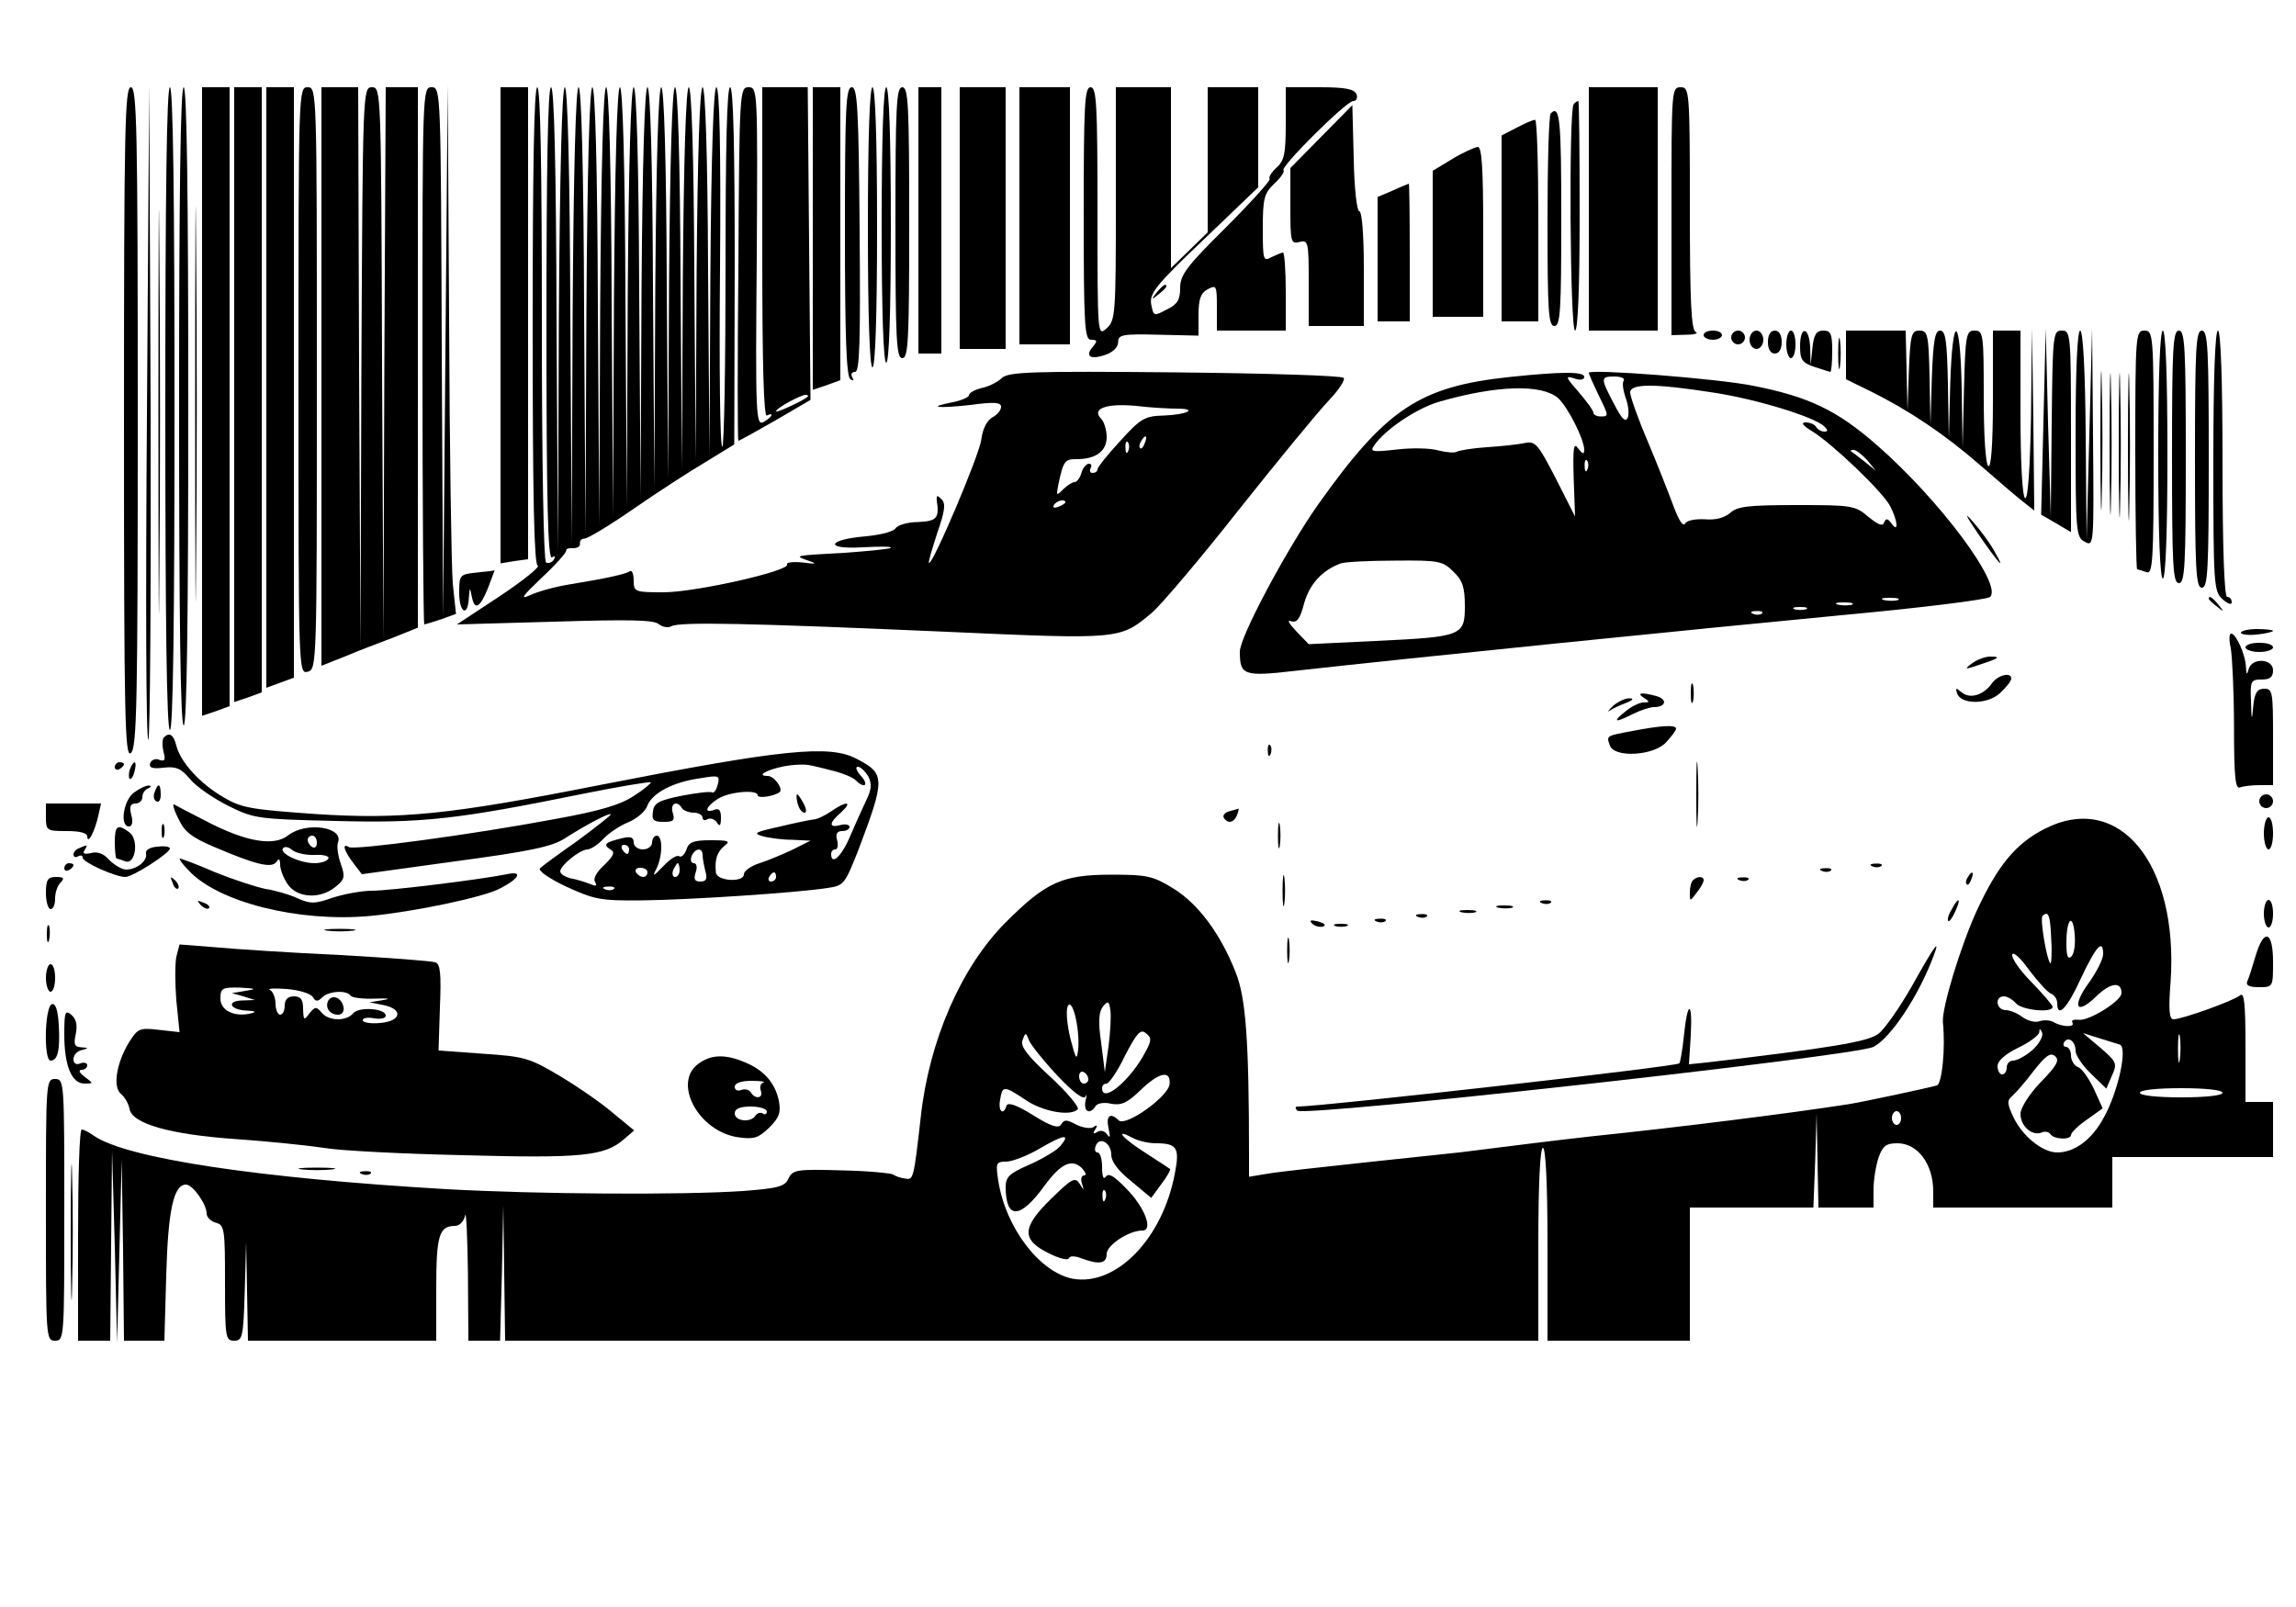 <?xml version="1.0" standalone="no"?>
<!DOCTYPE svg PUBLIC "-//W3C//DTD SVG 20010904//EN"
 "http://www.w3.org/TR/2001/REC-SVG-20010904/DTD/svg10.dtd">
<svg version="1.0" xmlns="http://www.w3.org/2000/svg"
 width="500pt" height="350pt" viewBox="0 0 500 350"
 preserveAspectRatio="xMidYMid meet">

<g transform="translate(0,350) scale(0.1,-0.1)"
fill="#000000" stroke="none">
<path d="M270 2579 c0 -649 2 -730 15 -719 13 11 15 105 15 731 0 632 -2 719
-15 719 -13 0 -15 -88 -15 -731z"/>
<path d="M320 2598 c-3 -394 -2 -714 3 -709 4 4 6 326 5 717 l-3 709 -5 -717z"/>
<path d="M345 2605 c0 -390 1 -552 2 -358 2 193 2 513 0 710 -1 197 -2 39 -2
-352z"/>
<path d="M360 2610 c0 -460 3 -700 10 -700 7 0 10 240 10 700 0 460 -3 700
-10 700 -7 0 -10 -240 -10 -700z"/>
<path d="M390 2615 c0 -457 3 -695 10 -695 7 0 10 238 10 695 0 457 -3 695
-10 695 -7 0 -10 -238 -10 -695z"/>
<path d="M425 2620 c0 -382 1 -539 2 -347 2 191 2 503 0 695 -1 191 -2 34 -2
-348z"/>
<path d="M440 2626 l0 -685 30 10 30 11 0 674 0 674 -30 0 -30 0 0 -684z"/>
<path d="M510 2641 l0 -670 30 10 30 11 0 659 0 659 -30 0 -30 0 0 -669z"/>
<path d="M580 2656 l0 -654 30 11 30 11 0 643 0 643 -30 0 -30 0 0 -654z"/>
<path d="M650 2671 c0 -634 0 -639 20 -634 20 5 20 14 20 639 0 627 0 634 -20
634 -20 0 -20 -7 -20 -639z"/>
<path d="M700 2680 l0 -630 53 21 c28 12 76 30 105 41 l52 21 0 588 0 589 -35
0 -35 0 -3 -602 -2 -603 -3 603 c-2 594 -2 602 -22 602 -20 0 -20 -8 -23 -612
l-2 -613 -3 613 -2 612 -40 0 -40 0 0 -630z"/>
<path d="M920 2725 c0 -322 2 -585 4 -585 1 0 18 5 36 11 l33 12 -7 66 c-3 36
-7 296 -8 576 l-3 510 -5 -580 -5 -580 -3 578 c-2 570 -2 577 -22 577 -20 0
-20 -7 -20 -585z"/>
<path d="M1090 2792 l0 -519 30 5 30 4 0 514 0 514 -30 0 -30 0 0 -518z"/>
<path d="M1160 2791 c0 -372 3 -520 11 -523 6 -2 -31 -32 -82 -66 l-94 -62
212 6 c162 5 216 4 227 -5 9 -7 21 -9 28 -5 17 10 167 7 599 -12 381 -17 378
-17 448 42 19 16 104 116 189 224 85 107 173 214 195 237 23 24 37 46 33 50
-4 5 -170 10 -367 12 -312 3 -362 1 -377 -12 -9 -9 -29 -19 -44 -22 -16 -4
-28 -11 -28 -16 0 -4 -16 -11 -35 -15 -58 -11 -34 -14 38 -6 52 7 67 6 67 -4
0 -8 -9 -18 -19 -23 -12 -7 -21 -25 -24 -48 -4 -34 -107 -276 -114 -269 -2 1
7 31 18 65 17 49 19 65 9 74 -9 9 -11 9 -10 -3 6 -39 0 -45 -41 -47 -23 0 -45
-7 -49 -14 -5 -7 -33 -14 -64 -17 -85 -7 -92 -29 -8 -24 37 2 65 2 62 -1 -3
-3 -48 -7 -100 -11 -113 -6 -111 -6 -80 -17 21 -7 18 -8 -13 -4 -20 2 -35 0
-33 -4 9 -14 -200 -61 -269 -61 -63 0 -65 1 -65 26 0 14 -4 23 -8 20 -11 -7
-54 -16 -127 -28 -33 -5 -73 -16 -90 -24 -24 -11 -18 -3 25 38 30 28 54 55 53
59 -1 3 5 6 15 5 9 0 16 4 15 10 -1 6 3 11 10 11 7 0 55 29 107 65 52 36 123
82 157 102 l62 38 1 389 c0 258 -3 389 -10 389 -7 0 -10 -131 -10 -389 0 -215
-3 -392 -7 -394 -5 -3 -7 172 -5 389 2 261 -1 394 -8 394 -6 0 -11 -140 -13
-402 l-2 -403 -3 403 c-1 257 -6 402 -12 402 -6 0 -11 -147 -13 -407 l-2 -408
-3 408 c-1 260 -6 407 -12 407 -6 0 -11 -151 -13 -417 l-2 -418 -3 418 c-1
267 -6 417 -12 417 -6 0 -11 -154 -13 -427 l-2 -428 -3 428 c-1 273 -6 427
-12 427 -6 0 -11 -157 -13 -437 l-2 -438 -3 438 c-1 280 -6 437 -12 437 -6 0
-11 -161 -13 -447 l-2 -448 -3 448 c-1 287 -6 447 -12 447 -6 0 -11 -164 -13
-457 l-2 -458 -3 458 c-1 293 -6 457 -12 457 -6 0 -11 -167 -13 -467 l-2 -468
-3 468 c-1 300 -6 467 -12 467 -6 0 -11 -171 -13 -477 l-2 -478 -3 478 c-1
306 -6 477 -12 477 -6 0 -11 -174 -13 -487 l-2 -488 -3 488 c-1 313 -6 487
-12 487 -6 0 -11 -177 -13 -497 l-2 -498 -3 498 c-1 320 -6 497 -12 497 -6 0
-11 -181 -13 -507 l-2 -508 -3 508 c-1 330 -5 507 -12 507 -7 0 -10 -179 -10
-516 0 -387 3 -513 12 -508 7 4 8 3 4 -5 -4 -6 -12 -9 -17 -6 -5 4 -9 214 -9
521 0 336 -3 514 -10 514 -7 0 -10 -180 -10 -519z m1403 -181 c47 0 23 -13
-28 -15 -42 -1 -51 -6 -96 -56 -27 -29 -49 -57 -49 -61 0 -5 -5 -8 -11 -8 -5
0 -7 5 -4 10 3 6 2 10 -4 10 -5 0 -13 -9 -16 -20 -3 -11 -10 -20 -15 -20 -5 0
-16 -7 -25 -16 -15 -15 -15 -14 -10 12 11 51 14 54 40 54 42 0 65 18 65 48 0
16 -6 34 -12 40 -22 22 11 34 76 28 32 -4 73 -6 89 -6z m-70 -75 c-3 -9 -8
-14 -10 -11 -3 3 -2 9 2 15 9 16 15 13 8 -4z m-36 -17 c-3 -8 -6 -5 -6 6 -1
11 2 17 5 13 3 -3 4 -12 1 -19z m-137 -112 c0 -2 -7 -7 -16 -10 -8 -3 -12 -2
-9 4 6 10 25 14 25 6z"/>
<path d="M1608 2925 c-2 -212 -2 -385 0 -385 2 0 38 20 80 44 l77 45 -3 340
-3 341 -49 0 -50 0 0 -361 c0 -237 3 -358 10 -354 6 3 10 4 10 1 0 -3 -8 -10
-17 -15 -17 -9 -18 11 -15 360 2 363 2 369 -18 369 -19 0 -20 -8 -22 -385z
m151 -289 c-10 -9 -69 -36 -69 -32 0 7 52 35 64 36 5 0 7 -2 5 -4z"/>
<path d="M1770 2981 l0 -330 30 10 30 11 0 319 0 319 -30 0 -30 0 0 -329z"/>
<path d="M1840 2996 c0 -227 3 -317 12 -322 7 -4 8 -3 4 4 -4 7 -1 12 6 12 10
0 12 60 10 310 -2 265 -5 310 -17 310 -13 0 -15 -44 -15 -314z"/>
<path d="M1890 3005 c0 -197 4 -305 10 -305 6 0 10 108 10 305 0 197 -4 305
-10 305 -6 0 -10 -108 -10 -305z"/>
<path d="M1920 3010 c0 -193 4 -300 10 -300 6 0 10 107 10 300 0 193 -4 300
-10 300 -6 0 -10 -107 -10 -300z"/>
<path d="M1950 3015 c0 -256 2 -295 15 -295 13 0 15 39 15 295 0 256 -2 295
-15 295 -13 0 -15 -39 -15 -295z"/>
<path d="M2000 3020 l0 -290 25 0 25 0 0 290 0 290 -25 0 -25 0 0 -290z"/>
<path d="M2090 3025 l0 -285 50 0 50 0 0 285 0 285 -50 0 -50 0 0 -285z"/>
<path d="M2220 3030 l0 -280 55 0 55 0 0 280 0 280 -55 0 -55 0 0 -280z"/>
<path d="M2360 3035 c0 -247 2 -275 16 -275 14 0 14 -3 4 -15 -18 -21 -6 -29
27 -18 17 6 28 17 28 28 0 16 9 18 88 16 l87 -2 0 45 c0 35 5 48 20 56 19 10
20 8 20 -40 l0 -50 75 0 75 0 0 85 c0 47 -3 85 -6 85 -3 0 -14 -5 -25 -10 -18
-10 -19 -7 -19 63 0 65 3 76 25 97 14 13 23 26 20 29 -8 7 137 151 152 151 7
0 10 7 7 15 -5 11 -24 15 -80 15 l-74 0 0 -78 c0 -66 -3 -82 -20 -97 -11 -10
-18 -21 -15 -25 2 -3 -41 -51 -96 -106 -85 -84 -99 -103 -99 -131 0 -26 -6
-36 -29 -47 -28 -15 -29 -15 -34 11 -4 24 9 41 114 141 l119 114 0 109 0 109
-55 0 -55 0 0 -158 0 -158 -40 -39 -40 -39 0 197 0 197 -60 0 -60 0 0 -253 c0
-241 -1 -255 -20 -272 -20 -18 -20 -17 -20 253 0 235 -2 272 -15 272 -13 0
-15 -37 -15 -275z"/>
<path d="M3460 3045 l0 -265 75 0 75 0 0 265 0 265 -75 0 -75 0 0 -265z"/>
<path d="M3640 3040 l0 -270 33 1 c17 0 26 3 20 6 -10 3 -13 67 -13 269 0 257
-1 264 -20 264 -20 0 -20 -7 -20 -270z"/>
<path d="M3427 3273 c-11 -11 -8 -493 3 -493 6 0 10 90 10 250 0 138 -1 250
-3 250 -2 0 -7 -3 -10 -7z"/>
<path d="M2878 3203 l-68 -69 0 -83 c0 -78 1 -83 20 -78 19 5 20 0 20 -89 l0
-94 60 0 60 0 0 125 c0 74 -4 125 -10 125 -5 0 -11 50 -12 115 l-3 116 -67
-68z"/>
<path d="M3377 3253 c-4 -3 -7 -109 -7 -235 0 -196 2 -228 15 -228 13 0 15 33
15 235 0 215 -3 248 -23 228z"/>
<path d="M3303 3222 l-33 -17 0 -202 0 -203 40 0 40 0 0 220 c0 121 -3 220 -7
219 -5 0 -23 -8 -40 -17z"/>
<path d="M3163 3154 l-43 -26 0 -159 0 -159 55 0 55 0 0 185 c0 142 -3 185
-12 185 -7 -1 -32 -12 -55 -26z"/>
<path d="M3033 3085 l-33 -14 0 -136 0 -135 35 0 35 0 0 150 c0 83 -1 150 -2
150 -2 -1 -18 -7 -35 -15z"/>
<path d="M2519 2863 c-13 -16 -12 -17 4 -4 9 7 17 15 17 17 0 8 -8 3 -21 -13z"/>
<path d="M3710 2770 c0 -5 9 -10 20 -10 11 0 20 5 20 10 0 6 -9 10 -20 10 -11
0 -20 -4 -20 -10z"/>
<path d="M3770 2765 c0 -8 7 -15 15 -15 8 0 15 7 15 15 0 8 -7 15 -15 15 -8 0
-15 -7 -15 -15z"/>
<path d="M3810 2760 c0 -11 7 -20 15 -20 8 0 15 9 15 20 0 11 -7 20 -15 20 -8
0 -15 -9 -15 -20z"/>
<path d="M3850 2755 c0 -16 6 -25 15 -25 9 0 15 9 15 25 0 16 -6 25 -15 25 -9
0 -15 -9 -15 -25z"/>
<path d="M3890 2750 c0 -16 5 -30 10 -30 6 0 10 14 10 30 0 17 -4 30 -10 30
-5 0 -10 -13 -10 -30z"/>
<path d="M3920 2746 c0 -29 4 -36 31 -45 18 -6 34 -11 35 -11 2 0 4 20 4 45 0
38 -3 45 -19 45 -15 0 -21 -8 -24 -37 l-4 -38 -1 38 c-2 46 -22 49 -22 3z"/>
<path d="M4003 2730 c0 -30 2 -43 4 -27 2 15 2 39 0 55 -2 15 -4 2 -4 -28z"/>
<path d="M4020 2727 l0 -53 53 -26 c83 -41 161 -93 239 -161 39 -34 81 -70 94
-80 l24 -19 -2 199 -3 198 -2 -188 c-2 -119 -7 -186 -13 -182 -6 4 -10 79 -10
186 l0 179 -30 0 -30 0 0 -151 c0 -97 -4 -148 -10 -144 -6 4 -10 65 -10 151 0
137 -1 144 -20 144 -18 0 -20 -8 -23 -127 l-3 -128 -2 128 c-3 162 -20 169
-25 10 l-3 -118 -2 118 c-2 95 -5 117 -17 117 -11 0 -15 -21 -18 -102 l-3
-103 -2 103 c-2 94 -4 102 -22 102 -17 0 -20 -8 -23 -87 l-3 -88 -2 88 -2 87
-65 0 -65 0 0 -53z"/>
<path d="M4450 2582 l-5 -203 33 -19 32 -19 0 219 c0 213 -1 220 -20 220 -19
0 -20 -7 -22 -202 l-2 -203 -6 205 -5 205 -5 -203z"/>
<path d="M4520 2555 c0 -214 1 -225 20 -235 20 -11 20 -8 18 227 l-2 238 -6
-230 -6 -230 -2 228 c-1 143 -6 227 -12 227 -6 0 -10 -82 -10 -225z"/>
<path d="M4574 2540 c0 -135 2 -190 3 -122 2 67 2 177 0 245 -1 67 -3 12 -3
-123z"/>
<path d="M4594 2535 c0 -137 2 -195 3 -128 2 67 2 179 0 250 -1 70 -3 16 -3
-122z"/>
<path d="M4614 2530 c0 -140 2 -198 3 -127 2 70 2 184 0 255 -1 70 -3 12 -3
-128z"/>
<path d="M4634 2525 c0 -143 2 -200 3 -127 2 73 2 190 0 260 -1 70 -3 10 -3
-133z"/>
<path d="M4650 2520 c0 -143 2 -260 4 -260 2 0 11 -3 20 -6 14 -6 16 21 16
260 0 259 -1 266 -20 266 -19 0 -20 -7 -20 -260z"/>
<path d="M4700 2510 c0 -173 4 -270 10 -270 6 0 10 97 10 270 0 173 -4 270
-10 270 -6 0 -10 -97 -10 -270z"/>
<path d="M4730 2505 c0 -238 2 -275 15 -275 13 0 15 37 15 275 0 238 -2 275
-15 275 -13 0 -15 -37 -15 -275z"/>
<path d="M4780 2500 c0 -242 2 -280 15 -280 13 0 15 38 15 280 0 242 -2 280
-15 280 -13 0 -15 -38 -15 -280z"/>
<path d="M4820 2497 c0 -271 1 -285 20 -302 11 -10 20 -13 20 -7 0 7 -4 12
-10 12 -6 0 -10 103 -10 290 0 187 -4 290 -10 290 -6 0 -10 -101 -10 -283z"/>
<path d="M3288 2679 c-197 -21 -269 -69 -417 -277 -69 -98 -171 -289 -171
-321 0 -52 8 -55 121 -42 230 26 893 93 1188 121 173 16 319 34 325 40 27 27
-109 210 -246 330 -88 77 -149 106 -271 130 -81 16 -357 37 -357 28 0 -3 9
-23 20 -46 24 -49 24 -49 5 -49 -8 0 -15 4 -15 8 0 5 -15 25 -32 45 -29 33
-30 36 -10 30 13 -5 22 -3 22 3 0 12 -47 12 -162 0z m248 -8 c-4 -5 -1 -22 4
-37 6 -15 8 -35 5 -43 -5 -12 -13 -4 -30 29 -30 57 -30 60 1 60 14 0 23 -4 20
-9z m-143 -38 c21 -19 56 -88 57 -112 0 -11 -3 -11 -13 2 -10 15 -12 3 -10
-65 l3 -83 -42 83 c-39 76 -45 82 -68 77 -14 -3 -51 -7 -82 -9 -31 -2 -61 -7
-66 -10 -5 -3 -23 -1 -40 3 -16 5 -57 6 -90 2 -53 -6 -59 -5 -50 8 22 34 93
82 142 96 125 36 223 39 259 8z m338 12 c93 -14 221 -53 242 -74 8 -8 8 -11 0
-11 -7 0 -15 5 -18 10 -3 6 -14 10 -23 10 -11 0 -6 -7 14 -19 45 -28 153 -131
170 -163 17 -32 19 -61 3 -38 -8 11 -12 12 -16 2 -3 -9 -13 -5 -35 13 -28 24
-36 25 -155 25 -106 0 -130 -3 -145 -17 -13 -11 -32 -16 -55 -14 -20 1 -39 -2
-43 -9 -5 -8 -14 7 -25 36 -10 27 -35 91 -56 141 -22 51 -39 100 -39 108 0 20
53 20 181 0z m335 -147 l19 -23 -25 20 c-14 11 -27 21 -29 22 -2 2 0 3 6 3 5
0 18 -10 29 -22z m-609 -20 c-3 -8 -6 -5 -6 6 -1 11 2 17 5 13 3 -3 4 -12 1
-19z m-292 -223 c20 -19 25 -34 25 -75 0 -65 -6 -67 -195 -76 l-145 -7 -27 28
c-16 17 -21 26 -12 22 13 -4 20 4 29 39 12 42 39 72 80 87 8 3 61 6 118 6 96
1 104 -1 127 -24z m968 -62 c-7 -2 -21 -2 -30 0 -10 3 -4 5 12 5 17 0 24 -2
18 -5z m-100 -10 c-7 -2 -21 -2 -30 0 -10 3 -4 5 12 5 17 0 24 -2 18 -5z
m-100 -10 c-7 -2 -19 -2 -25 0 -7 3 -2 5 12 5 14 0 19 -2 13 -5z m-96 -9 c-3
-3 -12 -4 -19 -1 -8 3 -5 6 6 6 11 1 17 -2 13 -5z"/>
<path d="M4306 2340 c46 -67 64 -87 38 -42 -10 19 -32 48 -47 65 -20 23 -18
17 9 -23z"/>
<path d="M1038 2253 c-37 -4 -38 -5 -38 -44 0 -44 19 -54 21 -11 2 23 2 24 6
5 6 -34 18 -28 36 17 8 22 15 39 14 38 -1 -1 -19 -3 -39 -5z"/>
<path d="M4810 2196 c0 -2 8 -10 18 -17 15 -13 16 -12 3 4 -13 16 -21 21 -21
13z"/>
<path d="M4880 2122 c0 -4 16 -6 35 -4 19 2 35 6 35 8 0 2 -16 4 -35 4 -19 0
-35 -4 -35 -8z"/>
<path d="M4858 2088 c3 -18 7 -95 7 -171 0 -110 3 -136 13 -132 8 3 27 5 43 5
l29 0 0 105 c0 97 -1 105 -19 105 -15 0 -21 -8 -24 -37 -3 -35 -4 -34 -5 10
-2 44 0 47 23 47 18 0 25 5 25 20 0 26 -46 28 -53 3 -4 -14 -5 -13 -6 4 -1 28
-22 73 -32 73 -5 0 -5 -15 -1 -32z"/>
<path d="M4890 2090 c0 -5 14 -10 30 -10 17 0 30 5 30 10 0 6 -13 10 -30 10
-16 0 -30 -4 -30 -10z"/>
<path d="M4294 2055 c-17 -13 -16 -14 16 -3 43 14 49 18 24 18 -11 0 -29 -7
-40 -15z"/>
<path d="M4338 2012 c-18 -26 -48 -35 -66 -20 -13 11 -14 10 -10 -2 8 -25 67
-25 94 1 13 12 24 26 24 31 0 15 -29 8 -42 -10z"/>
<path d="M3682 1990 c0 -19 2 -27 5 -17 2 9 2 25 0 35 -3 9 -5 1 -5 -18z"/>
<path d="M3580 1980 c13 -8 13 -10 -1 -10 -9 0 -27 -9 -40 -20 -29 -23 -22
-25 17 -5 16 8 37 15 46 15 26 0 30 17 5 24 -33 9 -44 7 -27 -4z"/>
<path d="M3513 1963 c-10 -10 -14 -15 -8 -11 6 4 22 12 36 17 15 6 18 10 8 10
-9 1 -25 -7 -36 -16z"/>
<path d="M3555 1908 c-58 -11 -57 -10 -49 -32 10 -27 95 -22 122 7 12 13 22
26 22 30 0 9 -32 7 -95 -5z"/>
<path d="M357 1894 c-4 -4 -4 -18 -1 -31 5 -18 3 -22 -9 -18 -8 4 -17 0 -20
-7 -3 -10 4 -13 29 -10 27 3 38 -1 58 -25 13 -16 51 -42 83 -58 56 -28 65 -29
233 -33 190 -5 263 3 539 59 79 16 146 27 148 25 2 -1 -14 -15 -36 -29 -30
-20 -74 -33 -173 -51 -182 -34 -436 -68 -448 -61 -16 10 -11 -8 9 -34 l19 -25
203 28 c164 22 211 32 239 50 45 29 100 58 100 52 0 -2 -33 -28 -72 -57 -40
-28 -77 -55 -82 -60 -5 -5 19 -22 57 -40 61 -28 75 -31 164 -30 104 1 343 17
405 27 36 5 38 9 67 82 59 156 59 167 -3 199 -59 32 -163 21 -561 -57 -324
-64 -432 -75 -617 -63 -141 10 -162 13 -202 37 -50 29 -93 76 -102 112 -6 24
-15 30 -27 18z m1462 -74 c18 -5 38 -13 44 -19 20 -20 30 -11 12 9 -10 11 -13
20 -7 20 6 0 16 -10 23 -21 8 -17 7 -28 -5 -53 -8 -17 -24 -52 -35 -78 -18
-43 -41 -64 -41 -38 0 6 4 10 9 10 5 0 7 9 4 20 -4 14 0 20 11 20 9 0 16 4 16
9 0 5 -9 7 -20 4 -26 -7 -25 5 2 28 26 24 11 25 -22 2 -13 -9 -31 -18 -40 -18
-8 -1 -42 -8 -75 -16 -50 -11 -56 -14 -35 -20 14 -4 43 -8 65 -8 l40 -2 -38
-19 c-21 -10 -54 -24 -73 -30 -19 -6 -34 -17 -34 -24 0 -19 -60 -15 -61 4 -3
29 3 45 19 58 13 10 9 12 -30 12 -38 0 -48 -4 -53 -20 -4 -11 -11 -18 -16 -15
-5 4 -21 -7 -35 -22 -21 -22 -24 -23 -15 -6 14 27 15 73 1 73 -5 0 -10 -7 -10
-15 0 -8 -9 -15 -20 -15 -11 0 -20 7 -20 15 0 12 -7 14 -27 9 -36 -9 -40 -13
-24 -24 11 -6 8 -13 -13 -34 -17 -15 -25 -30 -20 -37 5 -9 2 -10 -12 -4 -10 4
-29 10 -41 12 -13 3 -23 10 -23 15 0 13 42 47 59 48 7 0 23 10 35 23 11 12 36
29 54 36 19 8 38 24 42 37 11 27 56 51 115 59 41 7 43 6 38 -14 -3 -11 -8 -19
-12 -17 -4 3 -34 -1 -66 -7 -50 -10 -61 -16 -63 -34 -3 -19 1 -23 23 -23 22 0
25 3 20 20 -6 20 9 28 20 10 3 -5 15 -10 26 -10 10 0 19 -5 19 -11 0 -5 5 -7
11 -3 6 3 15 0 20 -7 6 -10 9 -8 9 10 0 16 -4 22 -15 17 -23 -8 -18 7 8 24 25
16 87 21 87 8 0 -8 37 -2 48 7 8 7 -12 35 -26 35 -26 0 -4 13 35 21 21 4 47 5
58 2 11 -2 35 -8 54 -13z m-449 -170 c0 -5 -2 -10 -4 -10 -3 0 -8 5 -11 10 -3
6 -1 10 4 10 6 0 11 -4 11 -10z m160 -12 c0 -7 3 -23 6 -35 5 -17 2 -23 -11
-23 -12 0 -15 5 -10 20 4 11 2 20 -4 20 -6 0 -8 7 -5 15 7 18 24 20 24 3z
m-50 -33 c0 -8 -4 -15 -10 -15 -5 0 -7 7 -4 15 4 8 8 15 10 15 2 0 4 -7 4 -15z
m-70 -5 c0 -5 -4 -10 -9 -10 -6 0 -13 5 -16 10 -3 6 1 10 9 10 9 0 16 -4 16
-10z m280 -10 c0 -5 -5 -10 -11 -10 -5 0 -7 5 -4 10 3 6 8 10 11 10 2 0 4 -4
4 -10z m-353 -26 c-3 -3 -12 -4 -19 -1 -8 3 -5 6 6 6 11 1 17 -2 13 -5z"/>
<path d="M1737 1750 c3 -11 9 -20 15 -20 5 0 4 9 -2 20 -6 11 -12 20 -14 20
-2 0 -2 -9 1 -20z"/>
<path d="M2761 1864 c0 -11 3 -14 6 -6 3 7 2 16 -1 19 -3 4 -6 -2 -5 -13z"/>
<path d="M3694 1770 c0 -63 1 -89 3 -57 2 31 2 83 0 115 -2 31 -3 5 -3 -58z"/>
<path d="M250 1829 c0 -5 5 -7 10 -4 6 3 10 8 10 11 0 2 -4 4 -10 4 -5 0 -10
-5 -10 -11z"/>
<path d="M283 1825 c-3 -9 -3 -18 -1 -21 3 -3 8 4 11 16 6 23 -1 27 -10 5z"/>
<path d="M292 1774 c-23 -16 -32 -74 -11 -74 7 0 9 10 5 25 -5 18 -2 25 9 25
8 0 15 6 15 14 0 8 6 17 13 19 6 3 7 6 2 6 -6 1 -21 -6 -33 -15z"/>
<path d="M337 1775 c-4 -8 -2 -17 3 -20 6 -4 10 3 10 14 0 25 -6 27 -13 6z"/>
<path d="M4920 1755 c0 -8 7 -15 15 -15 8 0 15 7 15 15 0 8 -7 15 -15 15 -8 0
-15 -7 -15 -15z"/>
<path d="M100 1720 c0 -29 2 -30 45 -30 29 0 45 -4 45 -12 1 -18 16 10 24 45
l6 27 -60 0 -60 0 0 -30z"/>
<path d="M389 1716 c12 -27 29 -40 76 -60 91 -39 127 -48 137 -33 5 8 8 7 8
-6 0 -10 7 -29 16 -42 20 -31 71 -34 104 -7 21 17 22 22 12 51 -6 17 -9 38 -6
46 13 34 -69 46 -108 16 -31 -25 -92 -15 -180 31 -35 18 -66 34 -69 36 -4 2 0
-13 10 -32z m301 -52 c0 -8 -4 -12 -10 -9 -5 3 -10 10 -10 16 0 5 5 9 10 9 6
0 10 -7 10 -16z m-4 -26 c20 1 32 -3 29 -8 -3 -6 -17 -10 -30 -10 -32 0 -76
21 -69 32 3 5 12 4 20 -3 8 -7 31 -12 50 -11z"/>
<path d="M2677 1733 c-9 -2 -15 -9 -12 -14 9 -14 22 -11 29 6 3 8 4 14 3 14
-1 -1 -10 -3 -20 -6z"/>
<path d="M2783 1680 c0 -25 2 -35 4 -22 2 12 2 32 0 45 -2 12 -4 2 -4 -23z"/>
<path d="M4453 1695 c-63 -32 -102 -79 -148 -178 -36 -79 -76 -211 -74 -243 6
-57 -2 -135 -13 -138 -21 -6 -161 -36 -193 -41 -129 -20 -367 -50 -560 -70
-64 -7 -217 -26 -255 -31 -19 -3 -119 -13 -221 -24 -102 -11 -204 -22 -227
-26 l-42 -7 0 44 c0 254 -7 346 -29 401 -33 84 -81 149 -136 183 -44 27 -56
30 -134 30 -108 0 -143 -16 -231 -104 -97 -97 -167 -258 -185 -425 -15 -133
-16 -136 -33 -133 -9 1 -22 5 -27 9 -6 3 -57 8 -114 9 -97 3 -105 1 -114 -18
-8 -17 -21 -21 -99 -27 -136 -9 -445 -7 -645 4 -411 24 -696 67 -768 116 -11
8 -23 14 -27 14 -5 0 -8 -103 -8 -230 l0 -230 35 0 35 0 2 208 2 207 6 -210 5
-210 5 200 5 200 3 -197 2 -198 44 0 44 0 4 143 c4 141 16 197 43 197 15 0 45
-43 45 -63 0 -8 9 -17 20 -20 19 -5 20 -14 20 -131 0 -119 1 -126 20 -126 18
0 20 8 23 108 l3 107 2 -107 2 -108 205 0 205 0 0 113 c0 116 6 137 41 137 10
0 19 10 22 23 2 12 5 -44 6 -125 l1 -148 35 0 34 0 4 148 3 147 2 -147 2 -148
1125 0 1125 0 0 210 c0 133 4 210 10 210 6 0 10 -77 10 -210 l0 -210 155 0
155 0 0 145 0 145 135 0 134 0 4 103 3 102 2 -102 2 -103 60 0 60 0 0 39 c0
21 5 52 11 70 9 25 16 31 41 31 44 0 78 -45 78 -105 l0 -35 195 0 195 0 0 55
0 55 175 0 175 0 0 60 0 60 -30 0 -30 0 0 121 c0 96 -3 119 -12 111 -15 -12
-126 -52 -145 -52 -9 0 -11 21 -6 83 17 256 -112 414 -274 332z m14 -242 c2
-31 0 -54 -2 -51 -8 8 -23 97 -17 103 13 13 17 1 19 -52z m44 -36 c-8 -8 -11
1 -11 29 0 53 14 67 18 19 2 -21 -1 -42 -7 -48z m69 5 c0 -11 -14 -38 -30 -61
-39 -53 -29 -74 15 -31 31 30 55 33 55 7 0 -17 -72 -62 -94 -58 -10 1 -16 -1
-13 -6 7 -11 -23 -10 -41 1 -7 4 -20 5 -30 2 -10 -4 -27 1 -38 9 -10 8 -27 15
-36 15 -21 0 -25 30 -4 30 7 0 19 -7 26 -15 12 -15 80 -22 80 -8 0 4 -21 28
-46 54 -26 26 -44 53 -42 60 2 7 18 -7 37 -34 19 -25 40 -48 47 -51 8 -3 14
-12 14 -21 0 -34 22 -11 52 55 33 70 48 86 48 52z m-2232 -207 c-3 -26 -5 -23
-17 23 -7 29 -10 60 -6 70 10 22 27 -49 23 -93z m66 6 l-8 -56 -8 64 c-7 47
-5 67 4 79 11 13 13 12 16 -8 2 -13 0 -49 -4 -79z m81 -11 c-32 -62 -95 -115
-95 -80 0 6 4 10 10 10 5 0 24 27 40 61 26 50 34 58 45 49 13 -10 13 -16 0
-40z m1931 3 c-15 -13 -34 -23 -42 -23 -8 0 -14 -7 -14 -15 0 -8 -4 -15 -10
-15 -5 0 -10 8 -10 18 0 11 16 26 45 40 25 12 45 27 46 34 0 9 2 8 6 -1 3 -8
-6 -24 -21 -38z m321 -20 c-2 -16 -4 -5 -4 22 0 28 2 40 4 28 2 -13 2 -35 0
-50z m-2444 -36 c36 -38 57 -53 61 -45 3 7 3 3 0 -9 -5 -24 9 -32 22 -12 3 6
19 9 34 5 22 -4 35 2 63 29 41 40 67 45 64 14 -2 -27 -96 -94 -111 -79 -18 18
-28 10 -22 -17 4 -19 4 -23 -3 -14 -5 8 -14 10 -21 6 -9 -6 -11 -4 -5 5 6 9 4
11 -4 5 -7 -4 -24 -1 -38 6 -20 11 -26 11 -32 0 -6 -9 -21 -5 -61 20 -35 22
-55 29 -58 21 -7 -23 -19 -12 -14 13 5 31 8 31 56 -1 37 -25 97 -36 113 -20 4
4 -22 36 -60 71 -51 47 -66 67 -60 80 6 17 7 17 14 -1 4 -10 32 -45 62 -77z
m2313 68 c18 -5 -3 -102 -34 -158 -26 -49 -64 -77 -102 -77 -32 0 -75 35 -95
76 -14 30 -15 37 -3 47 8 7 29 31 47 55 26 33 36 40 46 32 11 -9 4 -21 -31
-57 -25 -26 -44 -56 -44 -69 0 -26 24 -48 45 -41 8 4 17 2 20 -3 8 -12 45 -13
45 -2 0 5 15 20 34 33 l35 25 -19 42 c-11 23 -26 45 -35 48 -8 3 -15 15 -15
25 0 10 -5 19 -11 19 -5 0 -7 5 -4 10 9 14 25 2 25 -19 0 -9 15 -32 33 -49
l34 -33 12 28 c12 26 11 30 -25 61 l-38 32 35 -11 c19 -6 39 -12 45 -14z
m-2246 -76 c0 -5 -4 -9 -10 -9 -5 0 -10 7 -10 16 0 8 5 12 10 9 6 -3 10 -10
10 -16z m2470 -29 c0 -6 -37 -10 -90 -10 -53 0 -90 4 -90 10 0 6 37 10 90 10
53 0 90 -4 90 -10z m-700 -55 c0 -8 -4 -15 -10 -15 -5 0 -10 7 -10 15 0 8 5
15 10 15 6 0 10 -7 10 -15z m-1831 -61 c-7 -9 -37 -27 -66 -40 -46 -20 -53
-27 -53 -51 1 -70 32 -68 85 5 35 48 59 59 81 38 8 -9 11 -16 5 -16 -6 0 -8
-8 -5 -17 5 -17 5 -17 -5 -1 -10 15 -17 11 -61 -32 -65 -63 -66 -90 -7 -119
23 -12 43 -17 45 -11 2 5 13 5 28 -1 38 -14 54 -11 54 10 0 19 48 51 78 51 24
0 5 51 -36 92 -26 27 -38 34 -44 25 -5 -7 -8 1 -8 21 0 17 -4 32 -10 32 -5 0
-7 6 -4 14 8 22 34 7 34 -19 0 -15 15 -35 44 -58 l43 -36 22 30 c13 17 21 32
19 33 -1 1 -27 18 -55 36 -50 32 -68 54 -25 31 12 -6 33 -11 49 -11 46 0 52
-10 42 -63 -26 -144 -128 -249 -223 -232 -72 14 -146 111 -162 213 -6 39 -5
42 17 42 13 0 47 13 74 29 53 31 67 32 44 5z m98 -116 c-3 -8 -6 -5 -6 6 -1
11 2 17 5 13 3 -3 4 -12 1 -19z"/>
<path d="M4930 1685 c0 -19 5 -35 10 -35 6 0 10 16 10 35 0 19 -4 35 -10 35
-5 0 -10 -16 -10 -35z"/>
<path d="M352 1690 c0 -14 2 -19 5 -12 2 6 2 18 0 25 -3 6 -5 1 -5 -13z"/>
<path d="M250 1665 c0 -19 2 -35 4 -35 2 0 11 -3 19 -6 22 -8 30 47 9 63 -26
19 -32 16 -32 -22z"/>
<path d="M173 1653 c-7 -2 -13 -9 -13 -14 0 -6 5 -7 10 -4 6 3 10 2 10 -3 0
-10 71 -42 93 -42 16 0 97 52 97 62 0 4 -12 6 -27 4 -17 -1 -27 -8 -25 -15 4
-18 -27 -39 -49 -34 -10 3 -25 13 -34 23 -10 11 -24 16 -37 12 -14 -3 -19 -1
-14 6 8 13 7 13 -11 5z"/>
<path d="M411 1604 c64 -69 239 -113 394 -99 96 9 249 41 284 60 43 22 50 39
15 31 -60 -12 -256 -36 -294 -36 -22 0 -60 -7 -85 -15 -40 -14 -49 -14 -78 -1
-17 8 -49 17 -69 20 -20 4 -69 20 -109 36 -39 17 -74 30 -77 30 -3 0 5 -12 19
-26z"/>
<path d="M140 1609 c0 -5 5 -7 10 -4 6 3 10 8 10 11 0 2 -4 4 -10 4 -5 0 -10
-5 -10 -11z"/>
<path d="M4078 1613 c7 -3 16 -2 19 1 4 3 -2 6 -13 5 -11 0 -14 -3 -6 -6z"/>
<path d="M2793 1560 c0 -30 2 -43 4 -27 2 15 2 39 0 55 -2 15 -4 2 -4 -28z"/>
<path d="M3968 1603 c7 -3 16 -2 19 1 4 3 -2 6 -13 5 -11 0 -14 -3 -6 -6z"/>
<path d="M4285 1589 c-4 -6 -5 -12 -2 -15 2 -3 7 2 10 11 7 17 1 20 -8 4z"/>
<path d="M100 1555 c0 -19 5 -35 10 -35 6 0 10 10 10 23 0 13 5 28 12 35 9 9
7 12 -10 12 -18 0 -22 -6 -22 -35z"/>
<path d="M376 1577 c3 -10 9 -15 12 -12 3 3 0 11 -7 18 -10 9 -11 8 -5 -6z"/>
<path d="M3687 1583 c-4 -3 -7 -15 -7 -27 0 -20 0 -20 15 0 8 10 15 22 15 27
0 9 -14 9 -23 0z"/>
<path d="M3788 1583 c7 -3 16 -2 19 1 4 3 -2 6 -13 5 -11 0 -14 -3 -6 -6z"/>
<path d="M437 1529 c7 -7 15 -10 18 -7 3 3 -2 9 -12 12 -14 6 -15 5 -6 -5z"/>
<path d="M3358 1533 c7 -3 16 -2 19 1 4 3 -2 6 -13 5 -11 0 -14 -3 -6 -6z"/>
<path d="M4250 1519 c-7 -11 -10 -23 -7 -25 2 -2 9 7 15 21 14 30 7 33 -8 4z"/>
<path d="M4930 1510 c0 -16 5 -30 10 -30 6 0 10 14 10 30 0 17 -4 30 -10 30
-5 0 -10 -13 -10 -30z"/>
<path d="M3263 1523 c9 -2 23 -2 30 0 6 3 -1 5 -18 5 -16 0 -22 -2 -12 -5z"/>
<path d="M3183 1513 c9 -2 23 -2 30 0 6 3 -1 5 -18 5 -16 0 -22 -2 -12 -5z"/>
<path d="M3088 1503 c7 -3 16 -2 19 1 4 3 -2 6 -13 5 -11 0 -14 -3 -6 -6z"/>
<path d="M2858 1488 c5 -5 16 -8 23 -6 8 3 3 7 -10 11 -17 4 -21 3 -13 -5z"/>
<path d="M2998 1493 c7 -3 16 -2 19 1 4 3 -2 6 -13 5 -11 0 -14 -3 -6 -6z"/>
<path d="M102 1465 c0 -16 2 -22 5 -12 2 9 2 23 0 30 -3 6 -5 -1 -5 -18z"/>
<path d="M2908 1483 c6 -2 18 -2 25 0 6 3 1 5 -13 5 -14 0 -19 -2 -12 -5z"/>
<path d="M713 1473 c15 -2 39 -2 55 0 15 2 2 4 -28 4 -30 0 -43 -2 -27 -4z"/>
<path d="M2803 1430 c0 -25 2 -35 4 -22 2 12 2 32 0 45 -2 12 -4 2 -4 -23z"/>
<path d="M4912 1418 c-7 -24 -15 -49 -18 -55 -4 -9 4 -13 25 -13 31 0 31 0 31
55 0 68 -20 74 -38 13z"/>
<path d="M384 1416 c-3 -15 -3 -58 0 -95 l7 -69 -45 5 c-42 5 -46 3 -65 -27
-28 -46 -36 -99 -17 -113 8 -7 16 -21 18 -32 5 -32 87 -56 233 -66 72 -5 157
-14 190 -19 33 -6 170 -13 305 -16 257 -7 307 -2 349 35 l22 19 -45 37 c-24
21 -76 57 -116 81 -67 40 -78 43 -168 49 l-97 7 3 94 c3 72 1 95 -10 98 -7 3
-101 10 -208 16 -107 5 -230 13 -272 17 l-77 6 -7 -27z m151 -74 l-30 -5 25
-7 25 -8 -28 -1 c-35 -1 -26 -21 11 -22 18 -1 21 -3 9 -6 -36 -9 -67 6 -67 32
0 23 4 25 43 24 35 -2 37 -3 12 -7z m146 -13 c6 -11 11 -11 21 -1 14 14 54 16
62 3 3 -4 27 -7 53 -6 28 1 36 0 18 -3 l-30 -5 30 -6 c44 -9 39 -35 -7 -39
-21 -2 -38 1 -38 6 0 5 11 7 25 4 14 -2 25 0 25 6 0 16 -59 20 -71 5 -15 -18
-54 -17 -69 2 -11 13 -14 13 -26 -2 -12 -16 -13 -16 -14 10 0 20 -5 27 -20 27
-13 0 -20 -7 -20 -20 0 -11 -4 -20 -10 -20 -5 0 -10 11 -10 24 0 13 -6 27 -12
30 -7 3 9 4 36 2 27 -2 52 -10 57 -17z"/>
<path d="M715 1321 c-8 -15 3 -31 21 -31 9 0 14 7 12 17 -4 20 -24 28 -33 14z"/>
<path d="M4164 1353 c-27 -47 -60 -95 -74 -105 -23 -17 -102 -30 -373 -62
l-39 -4 4 63 c4 77 -7 77 -15 -1 -3 -31 -8 -58 -10 -60 -6 -7 -780 -94 -830
-94 -7 0 -7 -3 -2 -9 15 -14 1218 119 1255 139 38 20 98 111 130 196 17 44 3
25 -46 -63z"/>
<path d="M100 1370 c0 -16 5 -30 10 -30 6 0 10 14 10 30 0 17 -4 30 -10 30 -5
0 -10 -13 -10 -30z"/>
<path d="M113 1313 c-16 -6 -18 -123 -3 -123 16 0 21 23 18 77 -2 34 -7 48
-15 46z"/>
<path d="M140 1247 c0 -68 16 -107 44 -107 20 0 20 0 0 15 -11 8 -14 15 -6 15
6 0 12 4 12 10 0 5 -7 7 -15 4 -9 -4 -15 0 -15 9 0 9 8 18 18 20 16 4 15 5 -1
6 -15 1 -17 6 -12 29 4 20 1 33 -10 42 -13 11 -15 6 -15 -43z"/>
<path d="M1522 1184 c-59 -41 -1 -149 86 -161 35 -5 44 -1 67 21 22 22 26 33
21 59 -8 38 -32 66 -73 83 -42 18 -73 18 -101 -2z m140 -42 c-6 -2 -8 -10 -5
-18 6 -16 -13 -19 -22 -3 -4 6 -13 8 -21 5 -8 -3 -14 0 -14 7 0 8 14 13 37 13
20 0 31 -2 25 -4z m8 -63 c0 -5 -4 -8 -9 -4 -5 3 -12 1 -16 -5 -10 -16 -45
-12 -45 5 0 10 11 15 35 15 19 0 35 -5 35 -11z"/>
<path d="M100 865 c0 -278 0 -285 20 -285 20 0 20 7 20 285 0 278 0 285 -20
285 -20 0 -20 -7 -20 -285z"/>
<path d="M154 815 c0 -132 2 -185 3 -117 2 68 2 176 0 240 -1 64 -3 9 -3 -123z"/>
<path d="M658 953 c17 -2 47 -2 65 0 17 2 3 4 -33 4 -36 0 -50 -2 -32 -4z"/>
<path d="M788 943 c7 -3 16 -2 19 1 4 3 -2 6 -13 5 -11 0 -14 -3 -6 -6z"/>
</g>
</svg>
